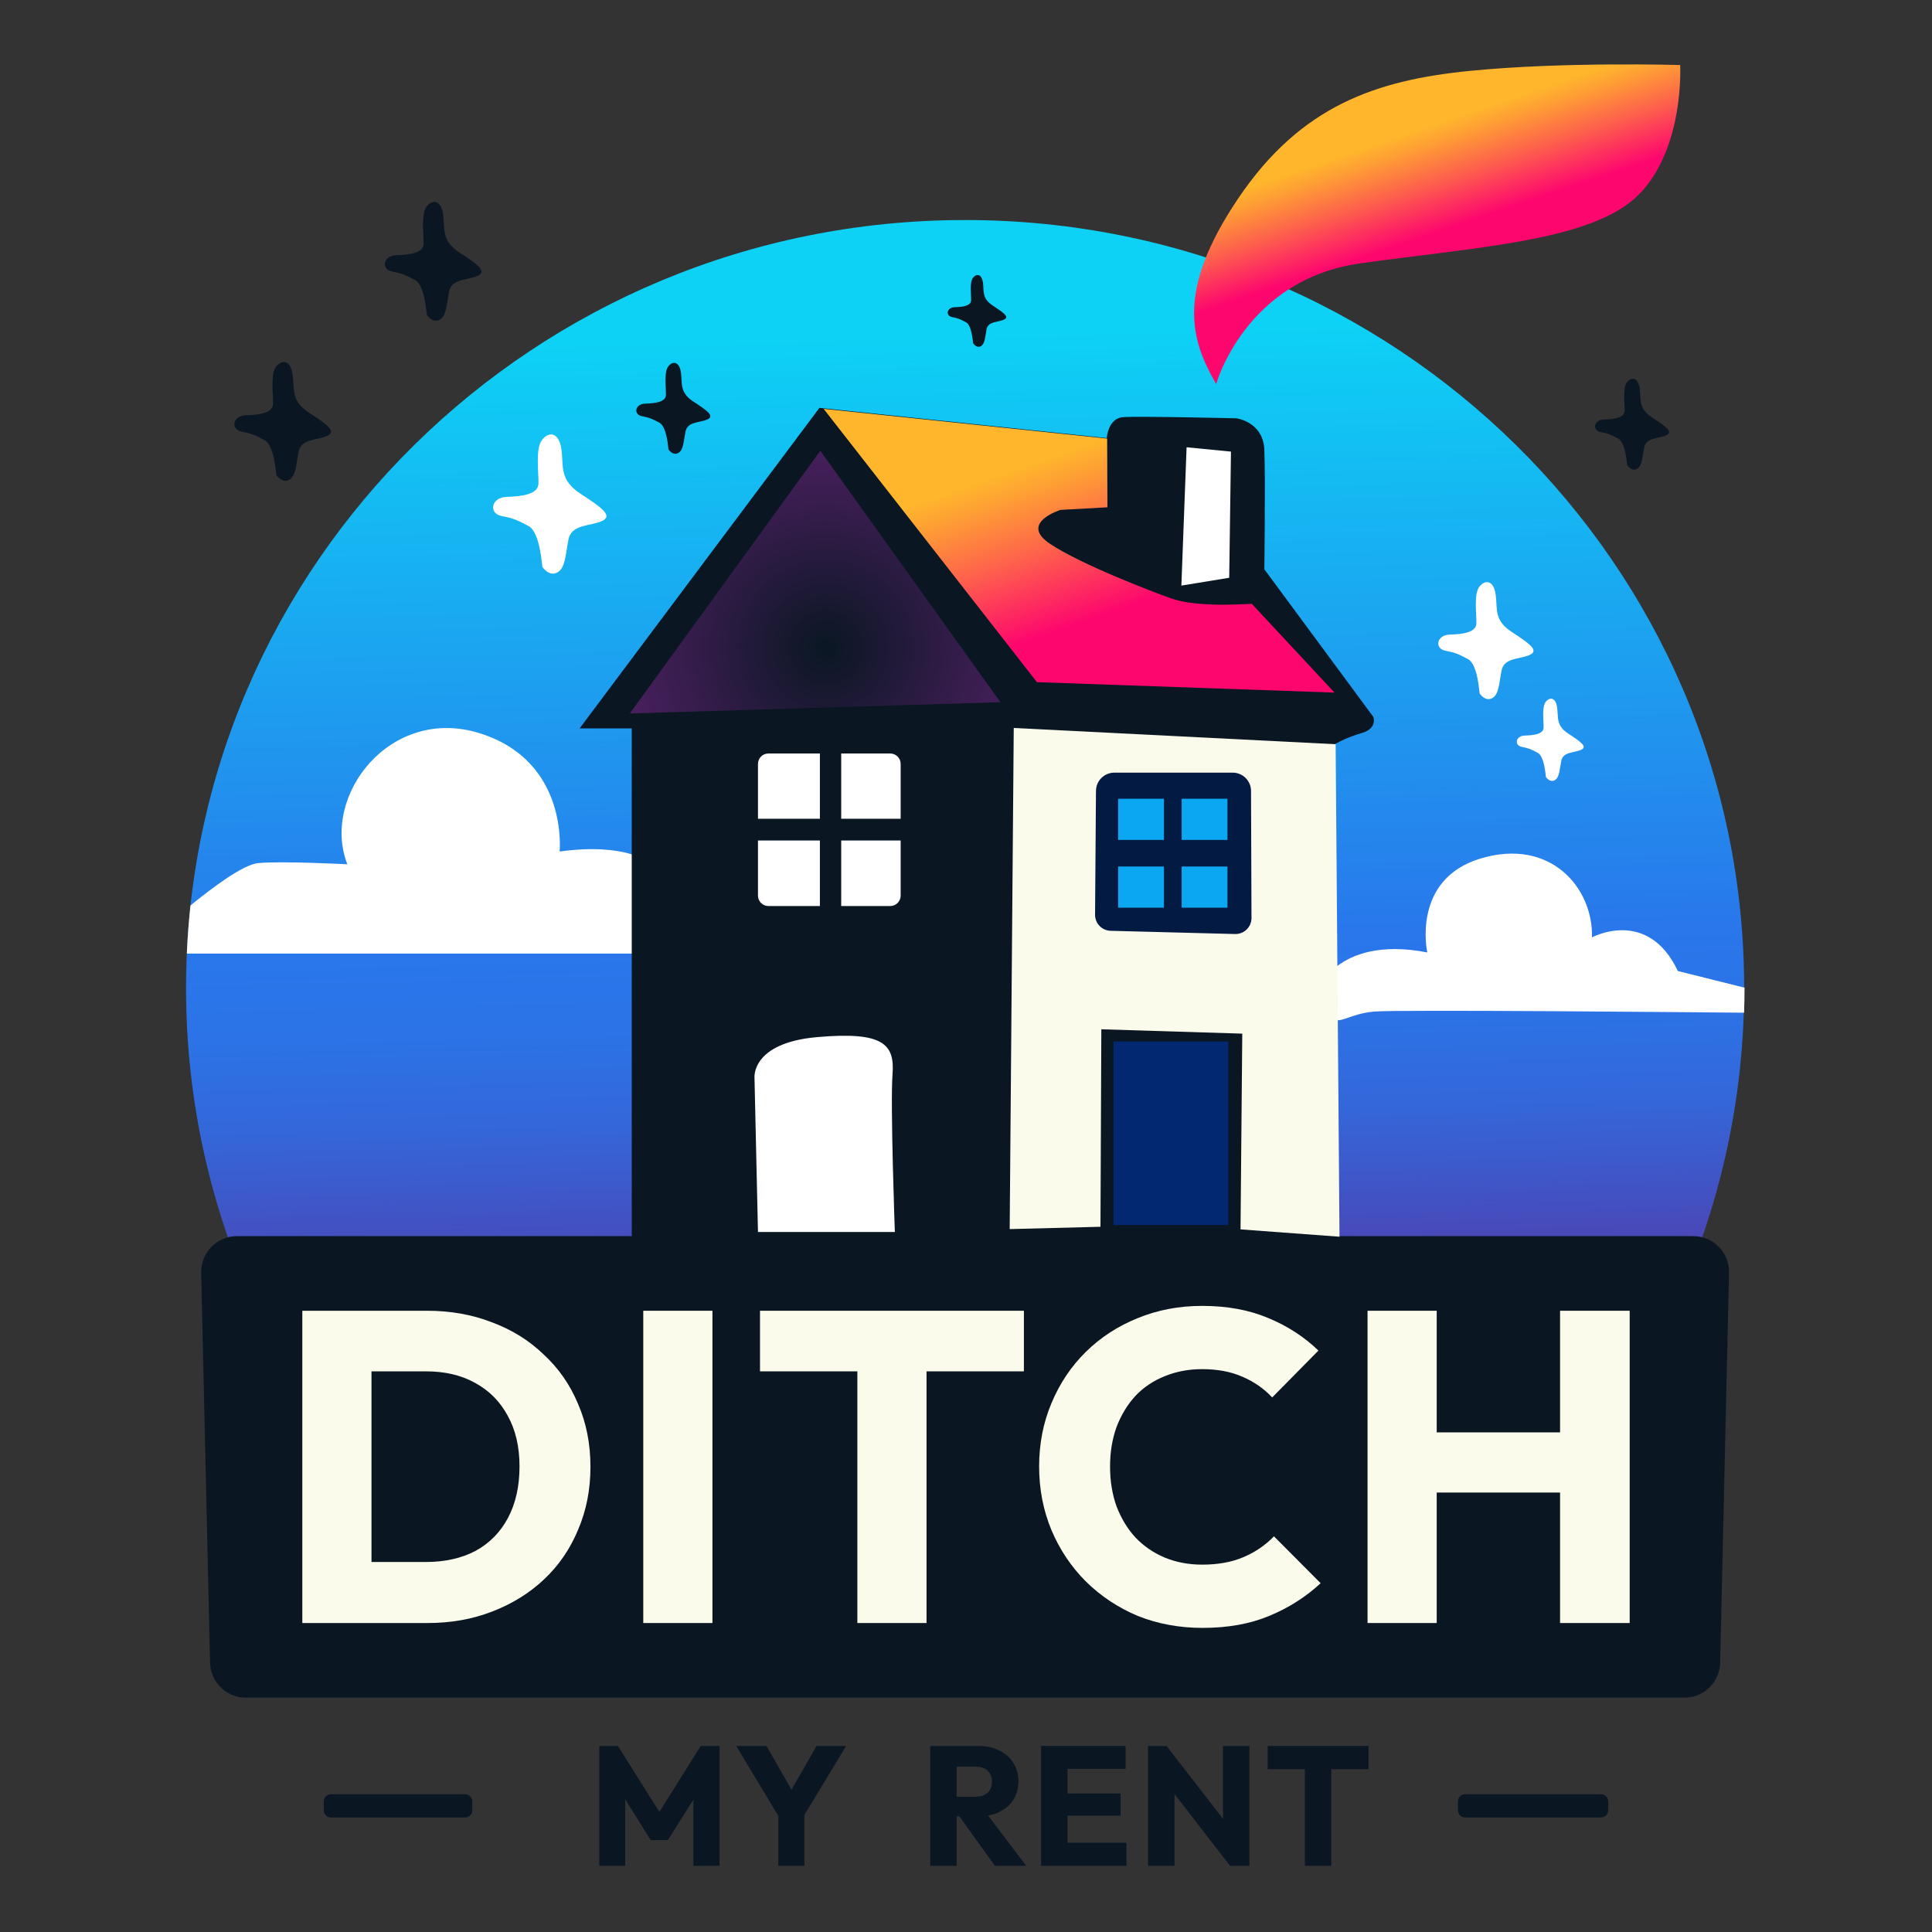 <svg width="1080" height="1080" viewBox="0 0 1080 1080" fill="none" xmlns="http://www.w3.org/2000/svg">
<rect x="0" y="0" width="1080" height="1080" fill="#333333" stroke="none"/>
<path d="M942.544 715.3C963.447 665.064 975 610.073 975 552.415C975 315.254 780.019 123 539.497 123C298.976 123 104 315.254 104 552.415C104 615.362 117.735 675.138 142.409 729L942.544 715.3Z" fill="url(#paint0_linear_6_157)"/>
<path d="M975.214 552.115L937.923 542.794C921.064 507.132 889.937 523.987 889.937 523.987C890.588 496.104 866.595 468.222 827.69 479.895C788.784 491.569 797.86 532.417 797.86 532.417C771.274 527.231 755.711 533.713 747.281 540.196C738.851 546.678 740.798 564.189 744.688 568.729C748.577 573.269 753.769 566.782 768.03 565.485C781.349 564.276 949.52 565.89 974.948 566.11C975.102 561.462 975.209 556.799 975.209 552.115H975.214Z" fill="white"/>
<path d="M363.408 533.067V482.488C363.408 482.488 350.438 470.815 312.829 476.006C312.829 476.006 318.015 425.427 268.087 409.864C218.159 394.3 179.254 444.879 194.166 483.139C194.166 483.139 157.203 481.192 144.238 482.488C135.634 483.349 117.621 497.047 106.465 506.174C105.512 515.06 104.84 524.028 104.446 533.067H363.413H363.408Z" fill="white"/>
<path d="M112.465 711.454C112.21 700.234 121.236 691 132.46 691H946.54C957.764 691 966.79 700.234 966.535 711.454L961.58 929.454C961.333 940.32 952.454 949 941.585 949H137.415C126.546 949 117.667 940.32 117.42 929.454L112.465 711.454Z" fill="#0A1723"/>
<path d="M353.144 690.251V407.187H324L458.068 228L618.69 244.88C618.69 244.88 619.34 233.844 627.76 233.192C636.18 232.541 691.234 233.844 691.234 233.844C691.234 233.844 706.129 235.794 706.779 251.371C707.429 266.953 706.779 318.24 706.779 318.24L767.658 400.691C767.658 400.691 770.247 407.181 761.183 409.783C752.113 412.379 746.288 415.95 746.288 415.95C746.288 415.95 748.233 652.266 748.233 688.952C748.233 725.639 353.144 715.662 353.15 690.245L353.144 690.251Z" fill="#0A1723"/>
<path d="M185 1016C182.791 1016 181 1014.21 181 1012V1007C181 1004.79 182.791 1003 185 1003H260C262.209 1003 264 1004.79 264 1007V1012C264 1014.21 262.209 1016 260 1016H185Z" fill="#0A1723"/>
<path d="M819 1016C816.791 1016 815 1014.21 815 1012V1007C815 1004.79 816.791 1003 819 1003H895C897.209 1003 899 1004.79 899 1007V1012C899 1014.21 897.209 1016 895 1016H819Z" fill="#0A1723"/>
<path d="M579.663 381.33L745.99 387.167L699.787 337.562C699.787 337.562 688.113 338.049 684.224 338.049C680.334 338.049 664.771 338.049 655.045 334.646C645.318 331.243 604.466 315.68 586.96 304.006C569.455 292.333 592.797 285.041 592.797 285.041L619.06 283.58L618.896 245.162L460.416 228.548L579.663 381.335V381.33Z" fill="url(#paint1_linear_6_157)"/>
<path d="M352.063 398.841L559.237 392.517L458.566 251.967L352.063 398.841Z" fill="url(#paint2_radial_6_157)"/>
<path d="M687.14 322.972L660.395 327.349L663.311 250.025L688.113 252.454L687.14 322.972Z" fill="white"/>
<path d="M615.653 575.375L694.437 577.809L693.463 687.233L748.782 691.333L746.635 416.023L566.693 406.943L564.423 687.069L615.166 685.773L615.653 575.375Z" fill="#FBFBEC"/>
<path d="M679.848 214.681C679.848 214.681 696.056 156.323 760.251 147.242C824.446 138.162 889.937 134.923 915.878 108.983C941.813 83.047 939.22 36.358 939.22 36.358C939.22 36.358 874.374 34.41 821.853 39.602C769.332 44.788 727.183 59.054 692.167 110.93C657.151 162.805 665.581 190.037 679.848 214.681Z" fill="url(#paint3_linear_6_157)"/>
<path d="M686.653 582.186H622.458V684.799H686.653V582.186Z" fill="#012871"/>
<path d="M699.336 442.153C699.316 436.491 694.719 431.909 689.056 431.909H622.935C617.287 431.909 612.696 436.465 612.655 442.112L612.147 511.324C612.112 516.197 615.986 520.2 620.854 520.323L690.419 522.126C695.457 522.255 699.608 518.201 699.587 513.159L699.331 442.148L699.336 442.153Z" fill="#031A43"/>
<path d="M686.166 484.379H660.554V507.398H686.166V484.379Z" fill="#0CA7F2"/>
<path d="M650.663 484.379H625.051V507.398H650.663V484.379Z" fill="#0CA7F2"/>
<path d="M686.166 446.499H660.554V469.518H686.166V446.499Z" fill="#0CA7F2"/>
<path d="M650.663 446.499H625.051V469.518H650.663V446.499Z" fill="#0CA7F2"/>
<path d="M500.228 688.689H423.714L421.766 602.448C421.766 602.448 419.819 582.995 456.782 579.752C493.745 576.508 500.228 583.641 498.931 600.501C497.635 617.36 500.228 688.689 500.228 688.689Z" fill="white"/>
<path d="M470.239 469.841V506.476H497.65C500.863 506.476 503.472 503.868 503.472 500.655V469.841H470.239Z" fill="white"/>
<path d="M458.325 469.841H423.714V500.655C423.714 503.868 426.322 506.476 429.535 506.476H458.325V469.841Z" fill="white"/>
<path d="M470.239 457.686H503.472V427.031C503.472 423.818 500.863 421.209 497.65 421.209H470.239V457.686Z" fill="white"/>
<path d="M458.325 457.686V421.209H429.535C426.322 421.209 423.714 423.818 423.714 427.031V457.686H458.325Z" fill="white"/>
<path d="M864.161 434.307C864.018 433.877 863.444 422.813 859.564 420.804C855.685 418.796 854.968 418.36 850.658 417.499C846.348 416.638 847.209 411.324 852.38 411.181C857.55 411.037 862.721 410.32 862.864 406.871C863.008 403.422 861.717 395.09 864.156 392.22C866.6 389.345 869.757 390.067 870.474 395.669C871.192 401.27 869.757 405.579 876.793 410.176C883.829 414.773 887.708 417.504 883.691 419.226C879.668 420.948 873.78 420.23 872.775 425.258C871.771 430.285 871.771 434.738 869.039 436.173C866.308 437.608 864.156 434.307 864.156 434.307H864.161Z" fill="white"/>
<path d="M827.136 387.654C826.931 387.039 826.117 371.296 820.592 368.437C815.073 365.572 814.048 364.962 807.919 363.733C801.785 362.508 803.015 354.944 810.374 354.739C817.733 354.534 825.092 353.514 825.297 348.605C825.502 343.701 823.662 331.843 827.136 327.753C830.611 323.664 835.11 324.689 836.13 332.658C837.15 340.631 835.11 346.765 845.123 353.304C855.142 359.848 860.661 363.733 854.937 366.182C849.213 368.637 840.829 367.612 839.399 374.771C837.97 381.925 837.97 388.264 834.085 390.308C830.201 392.353 827.136 387.649 827.136 387.649V387.654Z" fill="white"/>
<path d="M303.185 316.895C302.944 316.167 301.97 297.442 295.406 294.039C288.841 290.636 287.627 289.904 280.33 288.448C273.032 286.988 274.493 277.994 283.245 277.748C291.998 277.502 300.751 276.288 300.997 270.451C301.243 264.614 299.049 250.511 303.185 245.648C307.32 240.785 312.67 242 313.885 251.485C315.099 260.971 312.67 268.263 324.585 276.047C336.499 283.826 343.064 288.448 336.259 291.364C329.448 294.28 319.481 293.065 317.78 301.577C316.078 310.089 316.078 317.627 311.456 320.056C306.834 322.49 303.19 316.895 303.19 316.895H303.185Z" fill="white"/>
<path d="M909.615 260.089C909.457 259.613 908.821 247.38 904.532 245.156C900.243 242.932 899.448 242.456 894.683 241.502C889.917 240.549 890.87 234.671 896.589 234.513C902.308 234.354 908.027 233.559 908.186 229.747C908.345 225.934 906.915 216.72 909.615 213.543C912.316 210.366 915.811 211.16 916.605 217.356C917.4 223.551 915.811 228.317 923.595 233.401C931.379 238.484 935.668 241.502 931.22 243.409C926.772 245.315 920.259 244.521 919.147 250.081C918.035 255.641 918.035 260.566 915.017 262.154C911.998 263.743 909.615 260.089 909.615 260.089Z" fill="#0A1723"/>
<path d="M543.981 191.918C543.858 191.544 543.356 181.884 539.969 180.131C536.581 178.379 535.956 178 532.195 177.246C528.433 176.493 529.187 171.855 533.701 171.727C538.216 171.599 542.731 170.974 542.859 167.966C542.982 164.958 541.854 157.681 543.986 155.175C546.118 152.669 548.875 153.294 549.505 158.183C550.131 163.072 548.88 166.838 555.024 170.851C561.169 174.863 564.556 177.246 561.046 178.753C557.535 180.259 552.39 179.629 551.514 184.021C550.638 188.413 550.638 192.297 548.255 193.552C545.872 194.808 543.991 191.923 543.991 191.923L543.981 191.918Z" fill="#0A1723"/>
<path d="M373.683 251.213C373.524 250.737 372.889 238.505 368.599 236.281C364.31 234.057 363.516 233.58 358.75 232.627C353.984 231.674 354.937 225.796 360.656 225.637C366.375 225.478 372.094 224.684 372.253 220.871C372.412 217.059 370.982 207.845 373.683 204.667C376.384 201.49 379.879 202.285 380.673 208.48C381.467 214.676 379.879 219.441 387.663 224.525C395.447 229.609 399.736 232.627 395.288 234.533C390.84 236.439 384.327 235.645 383.215 241.205C382.103 246.765 382.103 251.69 379.084 253.279C376.066 254.867 373.683 251.213 373.683 251.213Z" fill="#0A1723"/>
<path d="M238.626 176.052C238.421 175.432 237.591 159.454 231.985 156.548C226.384 153.643 225.343 153.023 219.122 151.777C212.896 150.532 214.141 142.856 221.613 142.651C229.084 142.446 236.551 141.405 236.761 136.424C236.966 131.443 235.101 119.411 238.626 115.26C242.152 111.109 246.718 112.149 247.753 120.241C248.788 128.333 246.718 134.559 256.88 141.195C267.047 147.837 272.648 151.777 266.837 154.268C261.025 156.758 252.519 155.718 251.069 162.98C249.618 170.241 249.618 176.672 245.672 178.748C241.732 180.823 238.616 176.052 238.616 176.052H238.626Z" fill="#0A1723"/>
<path d="M154.492 265.537C154.287 264.917 153.457 248.938 147.851 246.033C142.249 243.127 141.209 242.507 134.988 241.262C128.762 240.016 130.007 232.34 137.478 232.135C144.95 231.93 152.416 230.89 152.627 225.909C152.832 220.928 150.966 208.895 154.492 204.744C158.018 200.594 162.584 201.634 163.619 209.725C164.654 217.817 162.584 224.043 172.745 230.68C182.912 237.321 188.514 241.262 182.702 243.752C176.891 246.243 168.384 245.202 166.934 252.464C165.484 259.725 165.484 266.157 161.538 268.232C157.597 270.308 154.482 265.537 154.482 265.537H154.492Z" fill="#0A1723"/>
<path d="M195.105 907.28V873.159H238.203C248.711 873.159 257.905 871.099 265.786 866.978C273.667 862.692 279.742 856.511 284.01 848.434C288.279 840.357 290.414 830.797 290.414 819.753C290.414 808.709 288.197 799.231 283.764 791.319C279.495 783.407 273.421 777.308 265.54 773.022C257.823 768.736 248.711 766.593 238.203 766.593H193.874V732.72H238.696C251.831 732.72 263.898 734.863 274.898 739.148C286.063 743.269 295.75 749.286 303.959 757.198C312.332 764.945 318.735 774.176 323.168 784.89C327.765 795.44 330.064 807.143 330.064 820C330.064 832.692 327.765 844.396 323.168 855.11C318.735 865.824 312.414 875.055 304.205 882.802C295.996 890.549 286.309 896.566 275.145 900.852C264.144 905.137 252.159 907.28 239.188 907.28H195.105ZM169 907.28V732.72H207.665V907.28H169Z" fill="#FBFBEC"/>
<path d="M359.594 907.28V732.72H398.259V907.28H359.594Z" fill="#FBFBEC"/>
<path d="M479.276 907.28V735.192H517.941V907.28H479.276ZM424.849 766.593V732.72H572.368V766.593H424.849Z" fill="#FBFBEC"/>
<path d="M672.248 910C659.277 910 647.21 907.775 636.045 903.324C625.045 898.709 615.358 892.28 606.985 884.038C598.776 875.797 592.373 866.236 587.775 855.357C583.178 844.313 580.88 832.445 580.88 819.753C580.88 807.06 583.178 795.275 587.775 784.396C592.373 773.352 598.776 763.791 606.985 755.714C615.194 747.637 624.799 741.374 635.799 736.923C646.964 732.308 659.031 730 672.002 730C685.793 730 698.025 732.225 708.697 736.676C719.533 741.126 728.973 747.225 737.018 754.973L711.159 781.181C706.562 776.236 700.98 772.363 694.413 769.56C688.009 766.758 680.539 765.357 672.002 765.357C664.449 765.357 657.471 766.676 651.068 769.313C644.829 771.786 639.411 775.412 634.814 780.192C630.381 784.973 626.851 790.742 624.224 797.5C621.761 804.258 620.53 811.676 620.53 819.753C620.53 827.995 621.761 835.494 624.224 842.253C626.851 849.011 630.381 854.78 634.814 859.56C639.411 864.341 644.829 868.049 651.068 870.687C657.471 873.324 664.449 874.643 672.002 874.643C680.867 874.643 688.584 873.242 695.151 870.44C701.719 867.637 707.383 863.764 712.144 858.819L738.25 885.027C729.876 892.775 720.271 898.874 709.435 903.324C698.763 907.775 686.368 910 672.248 910Z" fill="#FBFBEC"/>
<path d="M764.466 907.28V732.72H803.131V907.28H764.466ZM872.089 907.28V732.72H911V907.28H872.089ZM787.616 834.341V800.714H884.895V834.341H787.616Z" fill="#FBFBEC"/>
<path d="M335 1043V976H345.412L371.257 1017.09H365.958L391.71 976H402.215V1043H387.619V1001.15L390.222 1001.81L373.395 1028.58H363.727L346.993 1001.81L349.503 1001.15V1043H335Z" fill="#0A1723"/>
<path d="M436.836 1018.04L411.549 976H428.469L447.899 1009.97H437.022L456.452 976H473L447.527 1018.04H436.836ZM435.069 1043V1011.21H449.665V1043H435.069Z" fill="#0A1723"/>
<path d="M531.294 1015.38V1004.38H545.317C548.266 1004.38 550.525 1003.62 552.093 1002.1C553.725 1000.58 554.54 998.523 554.54 995.929C554.54 993.525 553.756 991.532 552.187 989.95C550.619 988.369 548.36 987.578 545.411 987.578H531.294V976H547.105C551.497 976 555.356 976.854 558.681 978.562C562.007 980.207 564.611 982.517 566.493 985.49C568.375 988.464 569.316 991.88 569.316 995.739C569.316 999.662 568.375 1003.11 566.493 1006.08C564.611 1008.99 561.975 1011.27 558.587 1012.92C555.199 1014.56 551.215 1015.38 546.635 1015.38H531.294ZM520 1043V976H534.776V1043H520ZM556.14 1043L535.435 1014.15L548.988 1010.45L573.646 1043H556.14Z" fill="#0A1723"/>
<path d="M581.991 1043V976H596.767V1043H581.991ZM593.285 1043V1030.09H629.708V1043H593.285ZM593.285 1015V1002.57H626.414V1015H593.285ZM593.285 988.812V976H629.237V988.812H593.285Z" fill="#0A1723"/>
<path d="M641.776 1043V976H652.129L656.553 989.381V1043H641.776ZM687.611 1043L648.459 992.418L652.129 976L691.281 1026.58L687.611 1043ZM687.611 1043L683.658 1029.62V976H698.434V1043H687.611Z" fill="#0A1723"/>
<path d="M729.424 1043V976.949H744.201V1043H729.424ZM708.625 989.001V976H765V989.001H708.625Z" fill="#0A1723"/>
<defs>
<linearGradient id="paint0_linear_6_157" x1="529.645" y1="138.901" x2="543.105" y2="702.173" gradientUnits="userSpaceOnUse">
<stop offset="0.08" stop-color="#0DD2F5"/>
<stop offset="0.69" stop-color="#2977EB"/>
<stop offset="0.77" stop-color="#2B73E6"/>
<stop offset="0.86" stop-color="#3467DA"/>
<stop offset="0.95" stop-color="#4153C4"/>
<stop offset="1" stop-color="#4B47B7"/>
</linearGradient>
<linearGradient id="paint1_linear_6_157" x1="573.442" y1="222.163" x2="615.755" y2="344.014" gradientUnits="userSpaceOnUse">
<stop offset="0.28" stop-color="#FFB62C"/>
<stop offset="0.39" stop-color="#FEA034"/>
<stop offset="0.63" stop-color="#FE6849"/>
<stop offset="0.97" stop-color="#FD0F6A"/>
<stop offset="1" stop-color="#FD076E"/>
</linearGradient>
<radialGradient id="paint2_radial_6_157" cx="0" cy="0" r="1" gradientUnits="userSpaceOnUse" gradientTransform="translate(461.63 362.047) scale(207.389 207.389)">
<stop stop-color="#0A1723"/>
<stop offset="0.41" stop-color="#3A1D50"/>
<stop offset="0.67" stop-color="#532168"/>
</radialGradient>
<linearGradient id="paint3_linear_6_157" x1="781.513" y1="46.212" x2="809.067" y2="127.851" gradientUnits="userSpaceOnUse">
<stop offset="0.33" stop-color="#FFB62C"/>
<stop offset="0.45" stop-color="#FE9D35"/>
<stop offset="0.7" stop-color="#FD5D4D"/>
<stop offset="1" stop-color="#FD076E"/>
</linearGradient>
</defs>
</svg>
